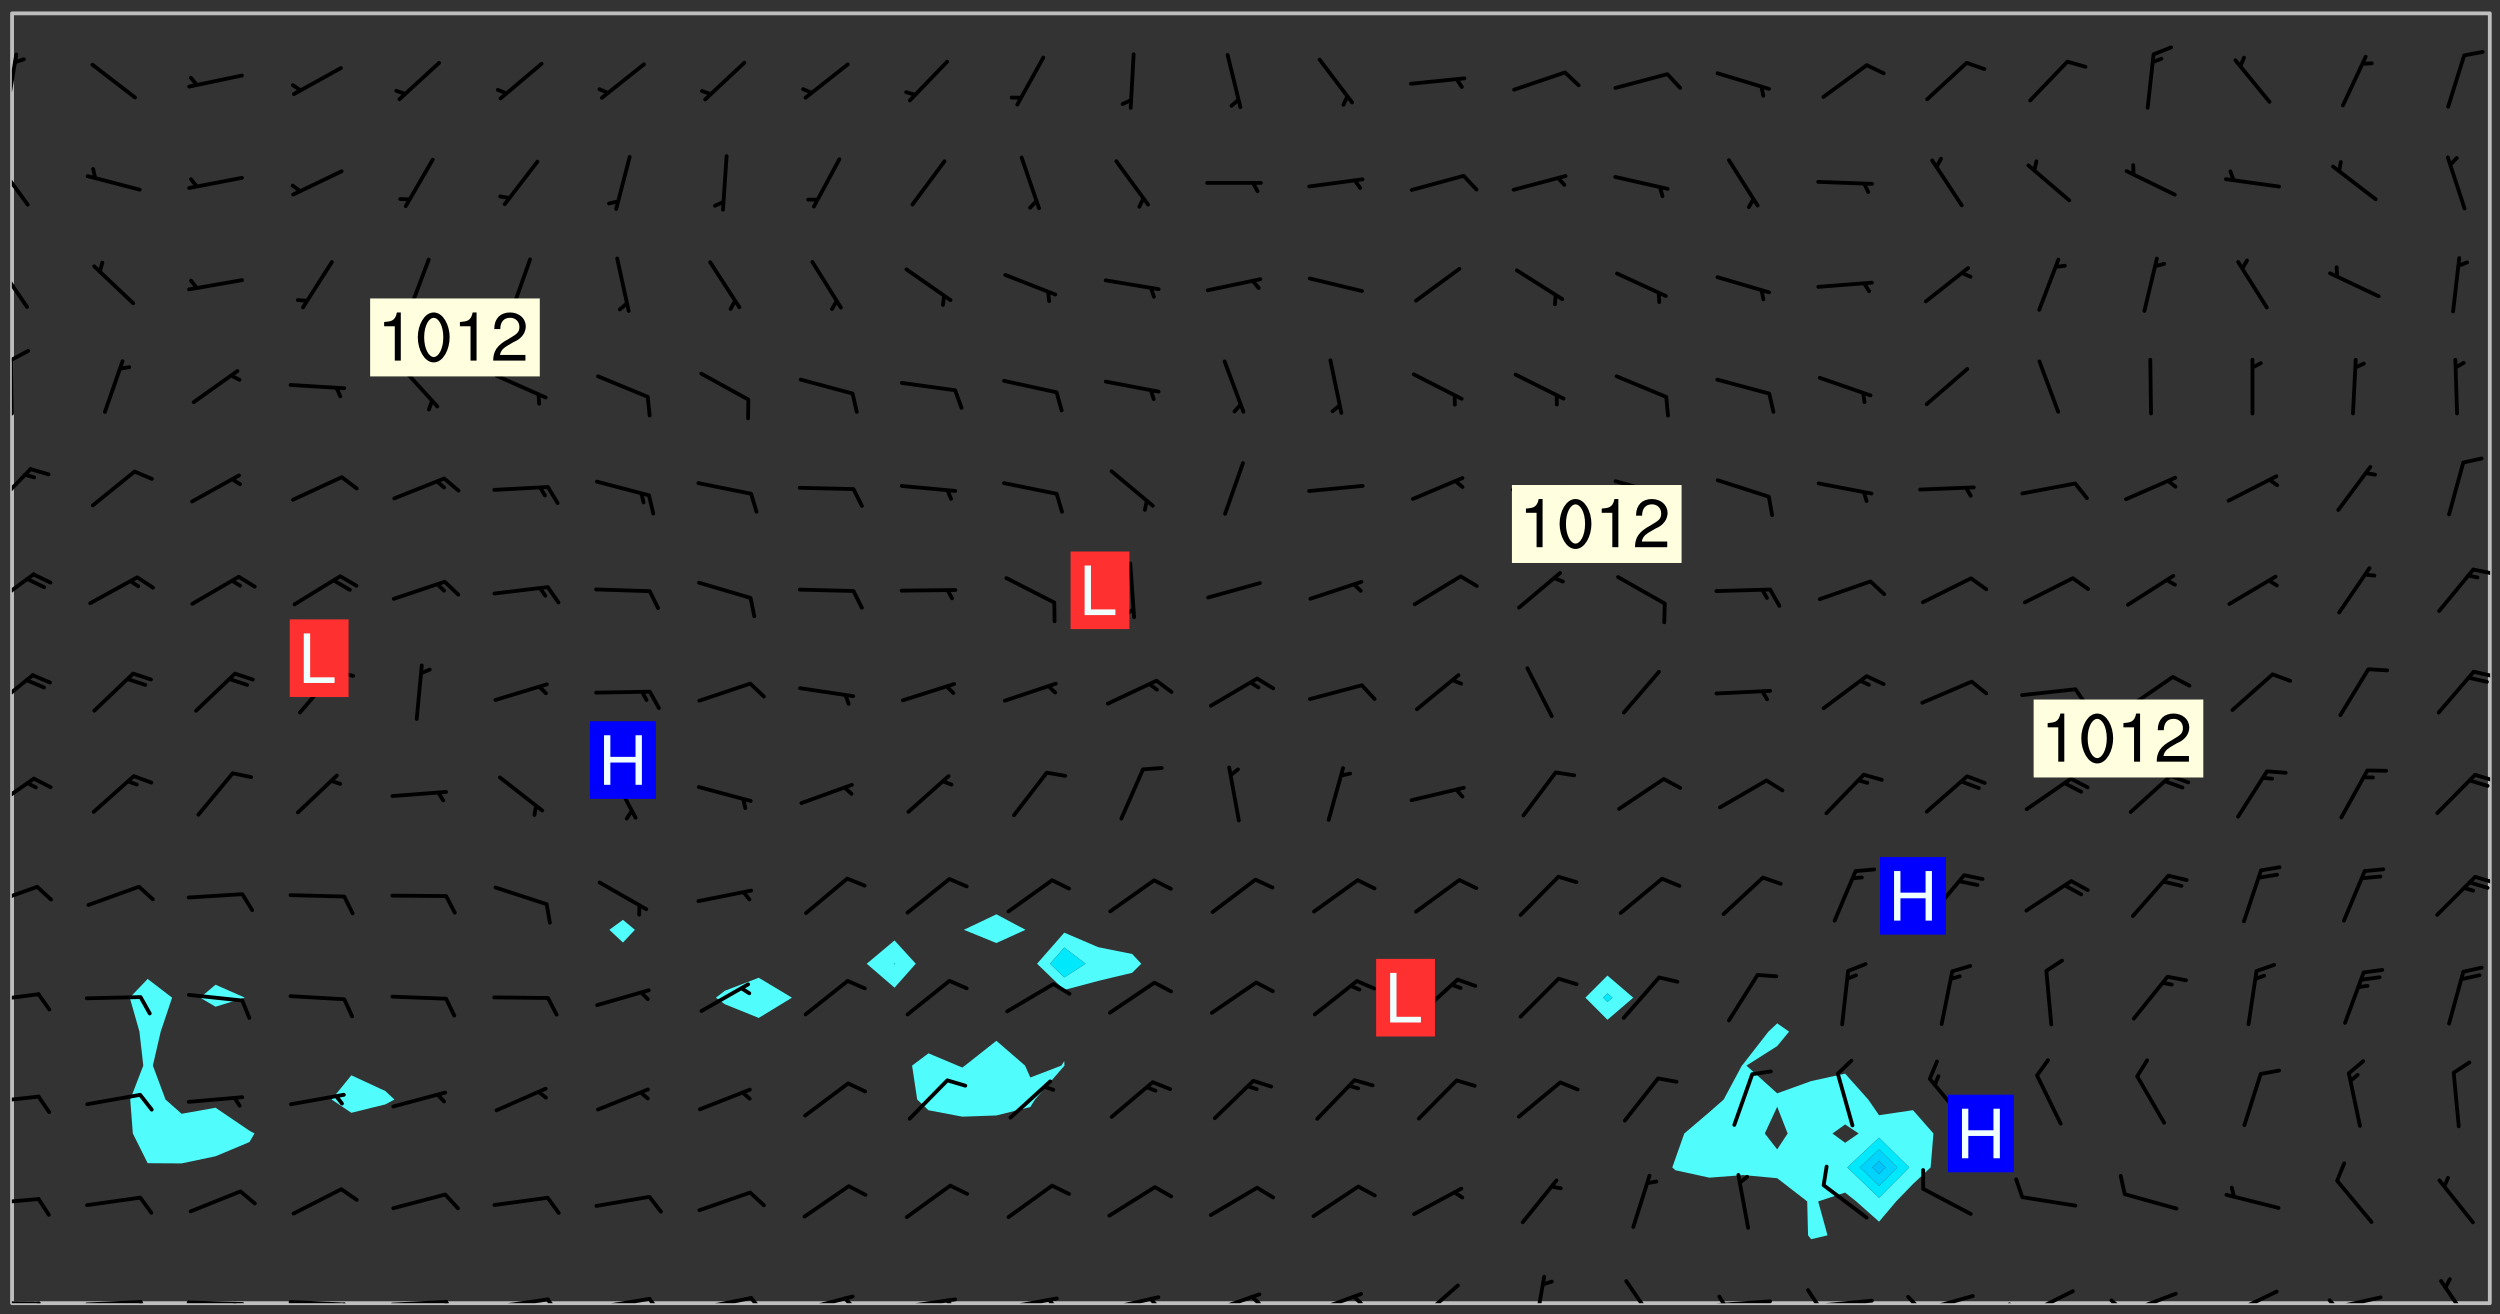 <svg xmlns="http://www.w3.org/2000/svg" role="img" xmlns:xlink="http://www.w3.org/1999/xlink" viewBox="142.45 309.95 326.84 171.84"><rect x="142.45" y="309.95" width="326.84" height="171.84" fill="#333333" stroke="none"/><defs><clipPath id="a"><path d="M144 311.672h1v168.656h-1zm0 0"/></clipPath><clipPath id="b"><path d="M144 311.672h324v168.656H144zm0 0"/></clipPath><clipPath id="c"><path d="M467 311.672h1v168.656h-1zm0 0"/></clipPath><clipPath id="d"><path d="M144 480h4v.328h-4zm0 0"/></clipPath><clipPath id="e"><path d="M147 480h2v.328h-2zm0 0"/></clipPath><clipPath id="f"><path d="M153 479h9v1.328h-9zm0 0"/></clipPath><clipPath id="g"><path d="M160 479h3v1.328h-3zm0 0"/></clipPath><clipPath id="h"><path d="M166 479h9v1.328h-9zm0 0"/></clipPath><clipPath id="i"><path d="M172 480h2v.328h-2zm0 0"/></clipPath><clipPath id="j"><path d="M180 479h8v1.328h-8zm0 0"/></clipPath><clipPath id="k"><path d="M187 480h2v.328h-2zm0 0"/></clipPath><clipPath id="l"><path d="M193 479h9v1.328h-9zm0 0"/></clipPath><clipPath id="m"><path d="M200 479h3v1.328h-3zm0 0"/></clipPath><clipPath id="n"><path d="M206 479h9v1.328h-9zm0 0"/></clipPath><clipPath id="o"><path d="M213 479h3v1.328h-3zm0 0"/></clipPath><clipPath id="p"><path d="M220 479h8v1.328h-8zm0 0"/></clipPath><clipPath id="q"><path d="M227 479h3v1.328h-3zm0 0"/></clipPath><clipPath id="r"><path d="M233 479h8v1.328h-8zm0 0"/></clipPath><clipPath id="s"><path d="M240 479h3v1.328h-3zm0 0"/></clipPath><clipPath id="t"><path d="M246 479h9v1.328h-9zm0 0"/></clipPath><clipPath id="u"><path d="M252 479h3v1.328h-3zm0 0"/></clipPath><clipPath id="v"><path d="M260 479h8v1.328h-8zm0 0"/></clipPath><clipPath id="w"><path d="M266 479h2v1.328h-2zm0 0"/></clipPath><clipPath id="x"><path d="M273 479h8v1.328h-8zm0 0"/></clipPath><clipPath id="y"><path d="M279 479h2v1.328h-2zm0 0"/></clipPath><clipPath id="z"><path d="M286 479h9v1.328h-9zm0 0"/></clipPath><clipPath id="A"><path d="M292 479h2v1.328h-2zm0 0"/></clipPath><clipPath id="B"><path d="M300 478h8v2.328h-8zm0 0"/></clipPath><clipPath id="C"><path d="M305 479h3v1.328h-3zm0 0"/></clipPath><clipPath id="D"><path d="M313 478h8v2.328h-8zm0 0"/></clipPath><clipPath id="E"><path d="M319 479h2v1.328h-2zm0 0"/></clipPath><clipPath id="F"><path d="M327 477h7v3.328h-7zm0 0"/></clipPath><clipPath id="G"><path d="M342 476h3v4.328h-3zm0 0"/></clipPath><clipPath id="H"><path d="M354 477h6v3.328h-6zm0 0"/></clipPath><clipPath id="I"><path d="M366 479h9v1.328h-9zm0 0"/></clipPath><clipPath id="J"><path d="M366 479h3v1.328h-3zm0 0"/></clipPath><clipPath id="K"><path d="M379 479h9v1.328h-9zm0 0"/></clipPath><clipPath id="L"><path d="M378 478h3v2.328h-3zm0 0"/></clipPath><clipPath id="M"><path d="M393 479h8v1.328h-8zm0 0"/></clipPath><clipPath id="N"><path d="M391 479h3v1.328h-3zm0 0"/></clipPath><clipPath id="O"><path d="M406 478h8v2.328h-8zm0 0"/></clipPath><clipPath id="P"><path d="M404 480h4v.328h-4zm0 0"/></clipPath><clipPath id="Q"><path d="M420 478h8v2.328h-8zm0 0"/></clipPath><clipPath id="R"><path d="M418 479h3v1.328h-3zm0 0"/></clipPath><clipPath id="S"><path d="M433 478h8v2.328h-8zm0 0"/></clipPath><clipPath id="T"><path d="M433 480h2v.328h-2zm0 0"/></clipPath><clipPath id="U"><path d="M446 479h8v1.328h-8zm0 0"/></clipPath><clipPath id="V"><path d="M446 479h3v1.328h-3zm0 0"/></clipPath><clipPath id="W"><path d="M461 477h5v3.328h-5zm0 0"/></clipPath><clipPath id="X"><path d="M144 466h4v2h-4zm0 0"/></clipPath><clipPath id="Y"><path d="M144 453h4v2h-4zm0 0"/></clipPath><clipPath id="Z"><path d="M144 439h4v3h-4zm0 0"/></clipPath><clipPath id="aa"><path d="M144 425h4v4h-4zm0 0"/></clipPath><clipPath id="ab"><path d="M465 424h3v2h-3zm0 0"/></clipPath><clipPath id="ac"><path d="M144 411h4v6h-4zm0 0"/></clipPath><clipPath id="ad"><path d="M465 411h3v2h-3zm0 0"/></clipPath><clipPath id="ae"><path d="M144 397h3v6h-3zm0 0"/></clipPath><clipPath id="af"><path d="M465 397h3v2h-3zm0 0"/></clipPath><clipPath id="ag"><path d="M144 384h4v6h-4zm0 0"/></clipPath><clipPath id="ah"><path d="M465 384h3v2h-3zm0 0"/></clipPath><clipPath id="ai"><path d="M144 371h3v6h-3zm0 0"/></clipPath><clipPath id="aj"><path d="M144 356h1v9h-1zm0 0"/></clipPath><clipPath id="ak"><path d="M144 355h3v3h-3zm0 0"/></clipPath><clipPath id="al"><path d="M144 344h3v7h-3zm0 0"/></clipPath><clipPath id="am"><path d="M144 330h3v7h-3zm0 0"/></clipPath><clipPath id="an"><path d="M144 316h1v9h-1zm0 0"/></clipPath><g id="ao" clip-path="url(#clip1)"><path fill="#fff" fill-opacity="0" fill-rule="evenodd" d="M0 0h1000v1000H0zm0 0"/><path fill="#d3d3d3" fill-opacity="0" fill-rule="evenodd" d="M162.152 355.867l-.234.293.059.234.117.172.176.234.293.348.113.059.117-.172.059-.234.176-.176.465-.176h.699l.234.293.289.816.059.176.176.23.352.234.699.699.172.176.234.348.234.41.289.582.41.465.23.234.234.176.117.23.176.293.172 1.164v.234l.059.289.059.117.117.117.348.41.117.172.176.176.176.234.117.172.172.352.059.234.234.406.234-.059-.176.176-.059.93h-.582l-.234-.113-.348.113-.117.117-.059.293-.059.176-.117.172-.465.293-.059.234-.059.113v.645l.059.172v.41l.059.059v.406l.059.406.117.176.059.059.23.641-.059.293v.699l-.059.582v.234l-.059.23-.055.352v1.922l.055.117h.426l-.367.117-.023.352.891 1.168 1.742.539 1.34.359v.539l.09.809.535.715 1.52.27.891-.086.09 1.164.535.18 1.16-.18 2.055-.984 1.16-.363 1.879-.176 1.695-.18-.18.719-1.516.086-1.25.09-.805.27-1.074.809.27.719.535.898-.18.625-.266.809.266 1.078.625.898.805.18 1.25-.18-.266.723.098.504.055.293v.172l.059.293v.406l.176.117.352.117h.406l.293-.176.113-.117.059-.117.117-.23.059-.176.352-.465.23-.176.176-.059.176.059.059.176.117.988.055.469.059.172.117.234.176.059.816.059h.289l.117.234.059.406.059.352v1.105l.117.293.117.348.289.699.176.352.582.754.352.176.172.059.469.234.641.465.348.234.293.176.293.055.23.062.816.348.293.176.113.172.352.352.117.176.523.641v.289l.059.352v.348l.059.352.059.289.117.059.172.059h.176l.582.234.176.117.176.289.176.234.113.234.293.23.117.117v.41l.059.055.289.234.234.117.059.117.117.172.059.117.23.234.059.176.234.059.117.059-.117.113-.059.117v.117l-.117.293-.117.289v.582l.176.117.117.059.059.117.117.117.113.059.176.348.059.352.059.406v.176l-.059.176-.117.699v.172l.117.176.293.293h.406l.176.117.117.172.117.293v.234h-.527l-.23-.234h-.234l-.176.059-.059.699.059.348.117.176.176.41.117.23.289.469.176.055h.523l.234.059.758.641.059.293v.234l.059.059.23.348v.352l-.117.172v.293l.293.289.293.176.172.059.293.176.293.117.582.406.289.234.293.176.219.16.016.012.23.176.641.523.176.234.117.176.176.176.113.172v.641l.117.176.469.117.582.117.234.059.23.113.293.117.113.059.586.352.289.172.176.062.176.055.176.059.699.352.289.176.234.055.289.176.234.117.641.406.293.117.172.059.234.059.41.059.23.059.234.117.059.172-.41.176.469.059.059.293.113.234.176.055.234.059.176.059.406.117.641.234.117.172.059.234v.176l-.059.117-.059.406.234.234.117.059.348.117.641.23.176.117.289.117.176.176.234.465.582 1.105.176.176.348.176.176.117.352.117 1.047.523.234.059.465.113.293.059.465.176.758.582.234.234.348.465.176.176.289.234.816.699.293.176.289.289.293.176.293.289.695.641.176.176.293.234.289.234.469.289.641.582.348.234.234.293.348.348.352.465.934.992.348.406.117.176.234.059.113.117.645.176.23.113.234.059.293.176.23.117.934.699.406.406.234.176.406.176.234.117.816.348.348.234.234.117.293.289.23.117.758.352.352.172.23.059.293.117.234.059.871.176h.816l.469.23.172.059.875.699.465.117.293.059.176.059.23.059.469.059.348.059.352.059.406.059h.293l.172.059v.23l.176.176h.293l.348.059.352.059.699.117h.641l.465-.234.293-.176.172-.117.41-.172.289-.176.934-.465.469-.293.523-.293.465-.172.465-.176 1.051-.465.289-.117.41-.117.289-.117.527-.176 1.516-.699.582-.348.289-.059.293-.059.348-.117.875-.23.352-.117h.113l.234-.059.875-.234.234-.059h.812l.352-.059.816-.117.172-.059.352-.055.293-.059.23-.059.816-.176.176-.059h.348l.234-.059.465-.117.758-.172.234-.059h.348l.41-.117.289-.059 1.285-.059h.289l.41-.059.23-.059h.176l.875-.117h.406l.41-.117h.348l.352-.113.871-.059h1.75l1.047.289.41.117.289.117.352.117.289.117 1.051.172.289.059h.293l.293.059.172.059.41.059.172.059.117.059h.117l.117.059.352.059h.113l.41.066 1.922.395 1.926.395 1.52.449 1.695.719 2.145.805 1.605-.719 1.43-.805 1.16-1.078 1.25-.449 3.035-.719 1.875-.359 2.145-1.348 2.234-1.254 2.5-1.258 1.695-.449 1.785-.18 1.16-.27.625.539 1.34-.27.715-.988.984-1.344.445-.18.805-.359 1.875-.539 1.785-.449 1.25-.27 1.16-.09 1.699-.09 1.961-.27 1.25-.09h.539l.625-.09h.891l2.145-.18 2.41-.18 2.59-.09 1.695.18 1.609.09 1.43.359 1.16.719 1.875.988 1.16 1.527.266.715.629.09.355.898.535.539.535 1.527 1.074.359h.535l-.805.535.09 1.707.715 2.695.891.805.895.988.715 1.258 1.785.539 1.52-.18.355 1.344 1.609-.805.98-.539.27.27.316-.215.219-.145.801.449.449-.359h.355l.535-.27.539-.719.535-.27.625-.988 1.16.449.84.371 1.395.617 1.695-.18h1.605l1.785.09.18-1.707.535-1.344.805.27.492.848.402.406-.09.539v.359l.715.449.711-.27h1.43l.359.988.445 1.258.715 1.344 1.25.629 1.695.629.715-.18.18-.539.98-.09.449.359.086 1.258-.266.629-.535.18v.539l.715.984.266.539.984.988.801 1.078-.266.359-.09.898-.625 2.332-.355 2.066-.09 1.793-.18.719-.09.539v1.438l-.98 1.883-.359 1.707-.535.898-.805 1.168-.266.539 2.055 1.254.086.359-.355.539-.09-.18v.809l.09 1.438-.445.715-1.074.094-.266.715.535.898.805.719 1.16.809 1.34.27.445.359-.355.449-1.789-.09-1.25-.449-.715-.719-.625-.09-.176 3.59-.188 1.309h89.359V311.703h-55.27v49.082l.762.125 3.289.543 2.023 2.836v2.754l2.352.332 2.348.332h4.051l-1.379 4.16-2.023.707-2.023.703-.543.344-2.594 1.617-.188.117-2.023-2.078-.73-2.742-2.672-2.078-1.375-3.5-.066-.082-1.957-2.672 2.75-1.418v-49.082H294.422v91.414l.117.031.133.012.074.074.105.047.09.059.086.059.09.059.297.297.059.09.031.117.027.117.016.137-.031.117-.059.09-.059.086-.043.105-.047.102-.027.121v.145l.176.27.148.148.074.086.074.074.043.105.062.09.059.086.043.105.059.09.047.102.043.105.059.086.117.18.074.074.062.086.059.09.043.105.059.09.059.086.062.09.059.09.043.102.117.18.074.074.059.086.074.074.09.059.105.047h.148l.133-.016.133.016.102-.047.074-.074.047-.102-.016-.133v-.148l-.047-.105-.027-.117-.047-.102-.027-.121-.043-.102-.062-.09-.043-.102-.043-.105-.031-.117-.016-.133-.012-.137.086-.059.059-.086.121-.031.043.105.016.133v.117l.059.102.059.09.09.059.148.148.059.09.043.105-.012.102.086.059.105.047.086.059.09.059.074.074-.117.027-.105.047-.086.059-.074.074-.059.09-.062.086-.027.121-.047.102-.043.105-.031.117-.012.133-.016.133v.148l.027.117.047.105.043.102.059.09.074.074.09.059.074.074.09.059.059.09.043.105.047.102.117.031.133.016h.148l.117-.031.105.043.043.105.047.102.027.121L299.5 410l.027.117.031.121.027.117.105.043.102.047.133-.016.148.148.062.086.074.074.07.074.09.062.105.043.102.043.117.031.137.016.117-.031.074-.074.027-.117-.012-.133-.031-.121-.027-.117.043-.105h.117l.09.062.117.027h.148l.133.016h.148l.133.016.133-.016h.148l.133-.016.133-.012.137.012.117-.027.133-.016.191-.059-.059.176-.016.133-.027.121-.016.133-.059.086-.133.016-.105.047-.105.043-.117.031-.117.027-.266.031h-.148l-.133.016-.074.074.059.086.148.148.117.18.074.07.09.062.09.059.086.059.09.059.102.043.105.062.105.043.086.059.105.047.102.043.18.117.059.09-.043.102-.047.105.016.133.223.223.059.09.043.102.031.121.043.102.016.133.031.117.012.137.031.117.148.148.102.043.105.043.117.031.133.016.137.016h.117l.117-.031.09-.059.043-.105.047-.102.043-.105.031-.117.012-.133v-.148l-.012-.133-.016-.133-.031-.117-.043-.105-.047-.105-.043-.102-.043-.105-.016-.133.016-.133.027-.117.031-.117.027-.121.047-.102.09-.059.086-.062.074-.074.09-.059.223-.223.059-.086.074-.074.117-.18.059-.086v-.148l-.074-.074-.102-.047-.105-.043-.102-.043-.059-.09-.047-.105-.027-.117.09-.059.117-.031.102-.043.18-.117.148-.148.012-.133-.012-.105-.09-.059-.133.016h-.148l-.133.016-.133-.016-.121-.031-.086-.059-.074-.074-.059-.09-.062-.086-.117-.18-.059-.086.031-.121.086-.059.121-.031.059-.086v-.121l-.031-.117-.059-.09-.059-.086-.047-.105-.027-.117-.016-.133.059-.09.074-.074.09-.059.117-.18.074-.074.059-.086.148-.148.121-.031.133-.016.133.016.074.074.043.105.016.133-.031.117-.117.031-.133.012-.148.148-.043.105-.047.102-.027.121-.031.117v.148l.031.117.043.105.059.09.074.07.074.074.117.031.121.027.117-.027.133-.016h.117l.09.059.074.074.047.105.059.086.102.047.133.016.105.043.086.059-.012.105-.074.074-.18.117-.059.09-.09.059-.07.074-.074.074-.062.09-.027.117-.016.133.016.133-.016.133v.148l.016.133.027.117.031.121.074.074.09.059.086.059.09.059.117.031v.086l-.102.047-.09.059-.266.031-.117.027h-.148l-.105.043-.102.047-.059.09-.062.234-.012.133-.031.121-.016.133v.293l-.012.133.012.137.016.133.133.016.133.012.121.031.086.059.074.074.047.105.043.102.016.133v.445l-.016.133v.445l.031.266.027.117.016.133.031.117.086.211.031.266v.148l-.031.117-.027.117-.031.121-.027.117-.031.117-.031.121-.012.133-.016.133.09.059.117-.031.102.016.047.105-.031.266v.441l-.043.105-.047.105-.043.102-.043.105-.059.086-.031.121-.043.117-.031.117-.016.133.016.133.059.09.105.047.086.059.059.086-.012.137-.031.117-.043.102v.445l-.016.133v.148l-.031.117-.043.105-.027.117-.047.105-.043.102-.031.121-.027.117-.031.133-.031.117-.027.117-.043.105-.031.117-.031.121-.012.133-.016.133v.297l.027.117v.148l.047.398.027.117.059.09.121.031h.148l.133-.016.059.09v.117l-.059.09-.09.059-.102.043-.105.047-.09.059-.086.059-.137.016-.117-.031-.133-.016-.102.047-.062.086-.012.137-.016.133-.031.117-.027.117-.016.133-.031.121v.297l.016.133.031.117v.148l.012.133v.148l-.027.117-.047.102-.027.121-.031.117-.059.09-.074.074-.102.043-.105.047-.117.027-.121.031-.102-.047.059-.086.105-.047.027-.117.031-.117.027-.121.031-.117v-.148l.016-.133-.031-.117-.043-.105-.105.016-.074.074-.102.043-.09.062-.074.074-.043.102-.016.133-.031.117L304.25 426l-.031.117-.027.117-.031.121-.027.117-.031.117-.043.105-.09.059h-.09l-.117-.031-.031-.086.016-.137-.031-.117v-.148l-.012-.133v-.148l-.062-.234-.027-.121-.043-.102-.047-.105-.059-.086-.059-.09-.043-.105-.062-.086-.148-.148-.07-.074-.105-.047-.105-.043-.102-.043-.297-.297-.09-.074-.086-.059-.105-.043-.09-.062-.086-.059-.105-.043-.09-.059-.086-.062-.074-.07-.105-.047-.086-.059-.105-.043-.09-.062-.102-.043-.105-.043-.086-.059-.105-.047-.105-.043-.102-.047-.09-.059-.102-.043-.105-.043-.09-.062-.117-.027-.133-.016-.133.016H299.75l-.133.016-.117-.031-.09-.059-.074-.074-.09-.059-.102-.047h-.148l-.121-.027-.102-.043-.074-.074-.117-.18-.09-.059-.102-.043-.09-.062-.105-.043-.09-.059-.086-.059-.105-.047-.059-.086-.059-.09-.043-.105-.047-.102-.074-.074-.086-.059-.074-.074-.09-.059-.223-.223-.043-.105-.031-.266.105-.043h.145l.105.043.074.074.09.059.086.059.105.047.09.059.148.148.07.074.148.148.062.086.074.074.086.059.074.074.09.062.09.059.086.059.27.176.102.047.105.043.102.043.047-.074.059-.086.074-.074.07-.074.105.043.074.074.059.09.043.102.047.105.043.105.121.027.117-.027.074-.09.043-.105.059-.09.074-.074.105-.043.117-.027.133.012.09.059.148.148.059.09.043.105.047.102.043.105.043.102.105.047.105.043.133.016.086-.059.059-.09.074-.074.105-.043.117.027.105.047.102.043.105.043.102.047.18.117v.117l-.016.133.016.133.016.137.059.086.102.047.121.027.117.031h.148l.117-.031.059-.09.18-.117.059-.09.074-.074.059-.086.117-.18.18-.117.117.031.09.059.043.074-.016.133v.117l.09.059h.148l.133-.016.133-.012.266-.031.105-.043.117-.031.121-.027.074-.074.07-.074.062-.09-.016-.105-.047-.102-.102-.043-.105-.016-.117.027-.266.031h-.148l-.074-.074-.09-.059-.117-.031-.117-.027-.133-.016h-.148l-.133.016h-.297l-.105-.047-.148-.148-.043-.102-.059-.09.223-.223.086-.059.105-.043.117-.031.133-.016.133.016.137.016.102.043.133-.012.09-.062.102-.043.062-.09-.047-.102-.09-.059-.117-.031-.102-.043-.059-.09-.062-.09v-.117l.016-.133.105-.047.074-.07v-.121l-.09-.059-.031-.117.09-.059.074-.074.043-.105.059-.09.047-.102.016-.133v-.148l-.047-.105-.043-.102-.09-.059-.133-.016-.102-.043-.137-.016-.117-.031h-.445l-.133-.016-.133-.012-.133-.016-.117-.031h-.148l-.133-.016-.133-.012-.266-.031-.121-.043-.086-.059-.074-.074v-.148l.012-.133.105-.047.102-.043.133-.016h.152l.133-.016h.293l.121.031.102.043.09.059.234.062.121-.047.09-.059.102-.043.133-.016.105.043.102.047.133.012.121-.027h.145l.121-.031.117-.027.105-.047.074-.074.086-.059.148-.148.059-.086.047-.105.027-.117.016-.105-.102-.043-.09-.059-.117-.031-.105-.043-.09-.062-.074-.086-.074-.074-.102-.043-.105-.047-.102-.043-.059-.09-.047-.102-.086-.211-.062-.086-.059-.09-.074-.074-.086-.059h-.27l-.117.031-.09.059-.102.043-.133.016-.105-.016-.027-.117-.062-.09-.117-.031-.102-.043-.148-.148-.031-.117-.016-.105.074-.074.18-.117.117-.027.117-.031.137.016.102.043.105.043.102.047.105.043.117.031.133.016.117.027.133.016.105-.016.09-.059-.074-.074-.105-.043-.074-.074-.074-.09-.148-.148-.086-.059-.09-.059-.074-.074-.09-.059-.102-.047-.121-.027-.102-.047-.105-.043-.117-.031-.102-.043-.121-.031h-.148l-.117.031-.105.043-.086.062-.18.117-.086.059-.09.059-.105.047-.086.059-.105.043-.102.043-.105.047-.074.074-.059.09-.059.086-.047.105-.059.086-.074.074-.133-.012-.117-.031h-.117l-.074.074-.09.059-.074.074-.09.059-.086.059-.105.047-.102.043-.137.016-.102-.043-.148-.148-.105-.047h-.086l-.105.047-.102.043-.121.031-.117-.031-.074-.074v-.117l.031-.121.074-.07.059-.09.074-.074.117-.031.105-.043h.293l.133-.016.137-.016.102-.043.09-.059.102-.047.09-.059.133-.012.09.059.133.012.09-.059.086-.059.105-.043.09-.059.086-.062.09-.059.148-.148.059-.086.059-.09.105-.043.133-.016.117.027.121.031.059-.059.059-.09.031-.266.027-.117.105.012.133.016.102-.043.09-.059.059-.09.074-.074.059-.09.047-.102.012-.133-.012-.133-.047-.105-.148-.148-.059-.09-.059-.086-.043-.105v-.445l.016-.133v-.148l.012-.133-.059-.059-.09.059-.102-.043-.18-.117-.086-.059-.062-.09-.059-.09-.074-.074-.086-.059-.121.031-.102.012-.105.047-.086.059-.105.043-.148.148-.09.059-.086.059-.09.062-.105.043-.133.016v-.121l.105-.043.117-.031.074-.07.043-.105v-.148l-.027-.117-.148-.148-.133-.016h-.148l-.117.031-.105.043-.102.043-.09.062-.117.027-.074-.074.012-.133-.043-.102-.043-.105-.09-.059-.117.027-.121.031-.117.031-.102.043-.121.031-.102.043-.105.043-.09.059-.102.016v-.117l.016-.133-.059-.09-.074.043-.148.148-.059.09-.074.074-.047.105-.043.102-.074.074-.059.09-.074.074-.059.086-.074.074-.09.062-.074.07-.074.074-.102.016-.133.016-.105-.043v-.121l.148-.148.043-.102.059-.09.047-.102.043-.105.059-.09.031-.117.043-.102.031-.121.027-.117.047-.105.043-.102.043-.105.074-.07.09-.062.09-.059.102-.043h.297l.266-.031.105-.043-.074-.074-.117-.031-.105-.043-.09-.059-.102-.047-.09-.059-.102-.043-.105-.043-.09-.062-.086-.059-.105-.043-.102-.043-.121-.031-.117-.031-.102-.043L297.5 410.25l-.102-.043-.09-.059-.043-.105-.016-.133.102-.043.133-.016.137.016.133-.016.102-.043.059-.09.016-.105-.09-.059-.074-.074-.102-.043-.09-.059-.148-.148-.043-.105-.016-.133v-.293l-.059-.09-.09-.059-.074-.074-.043-.105-.031-.117-.059-.09-.074-.074-.117-.027-.074-.074-.09-.059-.09-.062-.086-.059-.074-.074-.059-.086-.047-.105-.086-.059-.148-.148-.195-.059-.133.016-.102.043-.074.074-.047.102-.043.105-.059.09-.059.086-.297.297-.09.059h-.086l-.062-.086-.043-.105.031-.117.059-.09.027-.117-.012-.133-.09-.062-.105.047-.117.027-.117.031-.27.176-.102.047-.117.027-.105.047-.09.059-.102.043-.059-.086-.047-.105.016-.133.047-.105.07-.074.074-.07.059-.09v-.148l-.043-.105h-.238l-.102.047-.031.117-.027.117-.031.121-.074.043-.133.016-.074-.047-.043-.102-.043-.105-.047-.102-.043-.105-.121.031-.102.043-.133.016-.117.031-.105.043-.09.059-.102.047-.121.027-.133.016-.102-.043-.059-.09-.047-.105-.043-.102-.043-.105v-.117l.059-.09.086-.059.18-.117.102-.047.105-.043.105-.059.102-.043.09-.062.102-.043.105-.059.102-.047.09-.059.105-.043.102-.043.09-.062.102-.043.137-.016.117.031.102.043.121.031.102.043.105.047.102.043.105.043.102.047.105.043.102.043.105.047.086.059.105.043.117.031.105.043.102.047.09.059.105.043.102.043.105.047.117.027.102.047.121.027h.148l.086-.059.016-.102.059-.09-.027-.117-.074-.074-.117-.18-.074-.074-.09-.074-.18-.117-.086-.059-.105-.043-.102-.047-.27-.176-.059-.09-.074-.074-.059-.09-.043-.102-.031-.117-.016-.137v-.562l-.012-.133-.016-.133-.031-.117-.016-.133-.012-.133-.031-.121-.223-.223-.059-.086-.016-.105.031-.117.133-.016v-91.414H172.992v1.453l-.059.234-.352 1.051-.172.523-.117.348-.176.41-.117.172-.234.293-.23.059h-.352l-.117.059-.23.406v.293l.117.176.23.23.117.234.641.758.293.465.176.234.23.352.234.348.641.816.176.465.172.41.117.695.176.469.117 1.398.059.465v.875l.117 1.047v4.781l-.059.465-.352 1.281-.176.523-.113.41-.352.93L172.934 336l-.234.582-.117.176-.172.348-.176.406-.352.816-.059.293-.113.293-.117.289-.059.176-.117.875-.059.406-.059.117-.059.176-.059.172-.23.527-.117.172v.234l-.117.234-.059.172-.176.586v.289l-.059.176v.293l-.059.113-.059.527v.172l-.055.234v2.621l-.176.816-.117.176-.176.234-.117.172-.113.234-.586.934-.23.289-.293.465-.176.234-.289.352-.352.699-.113.23-.176.41-.176.23-.406.527-.816.699-.293.172-.289.234-.176.117-.176.176-.523.406-.527.176-.172.176-.234.055-.641.176h-.758m12.211 31.023l-1.074.449.359.895 1.25-.715.445-.539-.98-.09"/><path fill="#d3d3d3" fill-opacity="0" fill-rule="evenodd" d="M201.508 416.598h-.895l.449.629.98.359.805-.09.445-.988-.176.09-.715-.355-.895.355m154.621 59.07l-.059-.523v-.293l.113-.293.059-.23.469-.469h.113l.117-.113.117-.059h.176l.234-.059h.348l.234.059.117.059.23.172.059.176.117.582v.293l-.117.176-.172.289-.176.176-.527.523-.23.234-.117.059h-.176l-.117-.059-.406-.293-.176-.117-.117-.059-.059-.113-.055-.117m6.641-10.957l-.059-.172v-1.109l.059-.172.176-.059.172-.059h.176l.234-.059.117.059.059.699-.059.172-.117.176-.117.059-.234.523-.113.059h-.234l-.059-.117m9.613-14.391l-.117-.176v-.699l.293-.875.117-.172.176-.352.113-.23.117-.293.352-.758.117-.23.172-.234h.176l.117-.059h.641l.117.059.234.234.172.113.352.293.117.117.113.176v.113l.117.059.117.117v.699l-.059.176v.23l-.059.176-.348 1.051-.117.23-.117.234-.117.059-.23.234-.641.289h-.875l-.41-.117-.641-.465"/><path fill="none" stroke="#bebebe" stroke-linecap="round" stroke-linejoin="round" stroke-miterlimit="10" stroke-width=".5" d="M467.957 311.695H144.027v168.625h323.93v-168.625"/><g clip-path="url(#a)"><path fill="#fff" fill-opacity="0" fill-rule="evenodd" d="M144 475.891v4.438h.004H144V311.672h.004H144v164.219"/></g><g clip-path="url(#b)"><path fill="#fff" fill-opacity="0" fill-rule="evenodd" d="M144.004 480.328V311.672h17.75v126.258l-2.336 2.453 1.262 4.438.504 4.441-1.707 4.438.34 4.438 1.938 3.887 4.438.027 4.438-.934 4.438-1.859.652-1.121-.652-.359-4.438-3.008-4.438.793-2.102-1.863-1.656-4.438 1.027-4.441 1.488-4.438-3.195-2.453V311.672h8.875V438.688l-2.012 1.695 2.012 1.184 3.836-1.184-3.836-1.695V311.672h17.754v138.859l-2.578 3.168 2.578 1.734 4.438-1.094 1.199-.641-1.199-1.117-4.438-2.051V311.672h35.508v118.535l-1.773 1.301 1.773 1.668 1.562-1.668-1.562-1.301V311.672h17.754v126.105l-4.438 1.703-1.16.902 1.16.855 4.438 1.793 4.344-2.648-4.344-2.605V311.672h17.754v121.227l-3.637 3.047 3.637 3.129 2.777-3.129-2.777-3.047V311.672h13.312v117.812l-4.25 2.023 4.25 1.734v12.777l-4.105 3.242-.332.25-.633-.25-3.805-1.605-2.145 1.605.668 4.438 1.477 1.402 4.438.84 4.438-.16 4.441-1.105.609-.977 3.828-4.402.023-.035-.023-.598-.375.598-4.062 1.555-.691-1.555-3.75-3.242V433.242l3.812-1.734-3.812-2.023v-117.812h8.879v120.211l-3.559 4.062 3.559 3.43 4.438-1.184 4.438-1.062 1.191-1.184-1.191-1.273-4.438-.891-4.438-1.898V311.672h71.012V437.492l-2.887 2.891 2.887 2.891 3.375-2.891-3.375-2.891V311.672h22.191v132.066l-1.145 1.082-3.293 4.234-.18.207-2.379 4.438-1.879 1.652-3.27 2.785-1.168 3.293-.402 1.145.402.367 4.438.973 4.438-.34 4.438.41 3.922 3.031.113 4.438.406.504 2.137-.504-1.219-4.438 3.52-1.152 1.449 1.152 2.988 2.652 2.238-2.652 2.199-2.273 2.309-2.168.363-4.438-2.672-3.047-4.438.656-1.414-2.047-3.023-3.387-4.438.973-4.441 1.602-4.02-3.625 4.02-2.551 1.555-1.891-1.555-1.082v-132.066h93.203v168.656H144.004"/></g><path fill="#50fcfc" fill-rule="evenodd" d="M160.68 444.82l-1.262-4.438 2.336-2.453 3.195 2.453-1.488 4.438-1.027 4.441 1.656 4.438 2.102 1.863 4.438-.793 4.438 3.008.652.359-.652 1.121-4.438 1.859-4.438.934-4.438-.027-1.938-3.887-.34-4.438 1.707-4.438-.504-4.441m9.949-3.254l-2.012-1.184 2.012-1.695 3.836 1.695-3.836 1.184m17.754 13.867l-2.578-1.734 2.578-3.168 4.438 2.051 1.199 1.117-1.199.641-4.438 1.094m35.508-22.258l-1.773-1.668 1.773-1.301 1.562 1.301-1.562 1.668m13.316 8.062l-1.16-.855 1.16-.902 4.438-1.703 4.344 2.605-4.344 2.648-4.438-1.793m22.191-2.164l-3.637-3.129 3.637-3.047v2.961l-.102.086.102.086.078-.086-.078-.086v-2.961l2.777 3.047-2.777 3.129"/><path fill="#00e8fc" fill-rule="evenodd" d="M259.398 436.031l-.102-.086.102-.086.078.086-.078.086"/><path fill="#50fcfc" fill-rule="evenodd" d="M262.359 453.699l-.668-4.438 2.145-1.605 3.805 1.605.633.25.332-.25 4.105-3.242 3.75 3.242.691 1.555 4.062-1.555.375-.598.023.598-.023.035-3.828 4.402-.609.977-4.441 1.105-4.438.16-4.438-.84-1.477-1.402m10.352-20.457l-4.25-1.734 4.25-2.023 3.812 2.023-3.812 1.734m8.879 6.133l-3.559-3.43 3.559-4.062v1.945l-1.855 2.117 1.855 1.789 2.781-1.789-2.781-2.117v-1.945l4.438 1.898 4.438.891 1.191 1.273-1.191 1.184-4.438 1.062-4.438 1.184"/><path fill="#00e8fc" fill-rule="evenodd" d="M281.59 437.734l-1.855-1.789 1.855-2.117 2.781 2.117-2.781 1.789"/><path fill="#50fcfc" fill-rule="evenodd" d="M352.602 443.273l-2.887-2.891 2.887-2.891v2.336l-.555.555.555.559.652-.559-.652-.555v-2.336l3.375 2.891-3.375 2.891"/><path fill="#00e8fc" fill-rule="evenodd" d="M352.602 440.941l-.555-.559.555-.555.652.555-.652.559"/><path fill="#50fcfc" fill-rule="evenodd" d="M361.48 462.941l-.402-.367.402-1.145 1.168-3.293 3.27-2.785 1.879-1.652 2.379-4.438.18-.207 3.293-4.234 1.145-1.082 1.555 1.082-1.555 1.891-4.02 2.551 4.02 3.625v1.754l-1.621 3.496 1.621 2.078 1.367-2.078-1.367-3.496v-1.754l4.441-1.602 4.438-.973v6.645l-1.652 1.18 1.652 1.219 1.773-1.219-1.773-1.18v-6.645l3.023 3.387 1.414 2.047v2.945l-4.141 3.883 4.141 3.973 3.945-3.973-3.945-3.883v-2.945l4.438-.656 2.672 3.047-.363 4.438-2.309 2.168-2.199 2.273-2.238 2.652-2.988-2.652-1.449-1.152-3.52 1.152 1.219 4.438-2.137.504-.406-.504-.113-4.438-3.922-3.031-4.438-.41-4.438.34-4.438-.973"/><path fill="#fff" fill-opacity="0" fill-rule="evenodd" d="M374.793 454.641l-1.621 3.496 1.621 2.078 1.367-2.078-1.367-3.496m8.879 2.316l-1.652 1.18 1.652 1.219 1.773-1.219-1.773-1.18"/><path fill="#00e8fc" fill-rule="evenodd" d="M388.109 466.547l-4.141-3.973 4.141-3.883v1.523l-2.516 2.359 2.516 2.414 2.398-2.414-2.398-2.359v-1.523l3.945 3.883-3.945 3.973"/><path fill="#00d4fc" fill-rule="evenodd" d="M388.109 464.988l-2.516-2.414 2.516-2.359v1.523l-.895.836.895.859.852-.859-.852-.836v-1.523l2.398 2.359-2.398 2.414"/><path fill="#00c4fc" fill-rule="evenodd" d="M388.109 463.434l-.895-.859.895-.836.852.836-.852.859"/><g clip-path="url(#c)"><path fill="#fff" fill-opacity="0" fill-rule="evenodd" d="M467.996 480.328H468V311.672h-.004H468v168.656h-.004"/></g><g clip-path="url(#d)"><path fill="none" stroke="#000" stroke-linecap="round" stroke-linejoin="round" stroke-miterlimit="10" stroke-width=".5" d="M147.512 480.359l-7.023-.062"/></g><g clip-path="url(#e)"><path fill="none" stroke="#000" stroke-linecap="round" stroke-linejoin="round" stroke-miterlimit="10" stroke-width=".5" d="M147.512 480.359l1.133 2.18"/></g><g clip-path="url(#f)"><path fill="none" stroke="#000" stroke-linecap="round" stroke-linejoin="round" stroke-miterlimit="10" stroke-width=".5" d="M160.824 480.172l-7.02.312"/></g><g clip-path="url(#g)"><path fill="none" stroke="#000" stroke-linecap="round" stroke-linejoin="round" stroke-miterlimit="10" stroke-width=".5" d="M160.824 480.172l1.246 2.117"/></g><g clip-path="url(#h)"><path fill="none" stroke="#000" stroke-linecap="round" stroke-linejoin="round" stroke-miterlimit="10" stroke-width=".5" d="M174.141 480.426l-7.023-.195"/></g><g clip-path="url(#i)"><path fill="none" stroke="#000" stroke-linecap="round" stroke-linejoin="round" stroke-miterlimit="10" stroke-width=".5" d="M173.121 480.398l.543 1.098"/></g><g clip-path="url(#j)"><path fill="none" stroke="#000" stroke-linecap="round" stroke-linejoin="round" stroke-miterlimit="10" stroke-width=".5" d="M187.453 480.492l-7.016-.328"/></g><g clip-path="url(#k)"><path fill="none" stroke="#000" stroke-linecap="round" stroke-linejoin="round" stroke-miterlimit="10" stroke-width=".5" d="M187.453 480.492l1.051 2.219"/></g><g clip-path="url(#l)"><path fill="none" stroke="#000" stroke-linecap="round" stroke-linejoin="round" stroke-miterlimit="10" stroke-width=".5" d="M200.77 480.156l-7.02.348"/></g><g clip-path="url(#m)"><path fill="none" stroke="#000" stroke-linecap="round" stroke-linejoin="round" stroke-miterlimit="10" stroke-width=".5" d="M200.77 480.156l1.258 2.105"/></g><g clip-path="url(#n)"><path fill="none" stroke="#000" stroke-linecap="round" stroke-linejoin="round" stroke-miterlimit="10" stroke-width=".5" d="M214.055 479.836l-6.957.984"/></g><g clip-path="url(#o)"><path fill="none" stroke="#000" stroke-linecap="round" stroke-linejoin="round" stroke-miterlimit="10" stroke-width=".5" d="M214.055 479.836L215.5 481.82"/></g><g clip-path="url(#p)"><path fill="none" stroke="#000" stroke-linecap="round" stroke-linejoin="round" stroke-miterlimit="10" stroke-width=".5" d="M227.359 479.762l-6.938 1.133"/></g><g clip-path="url(#q)"><path fill="none" stroke="#000" stroke-linecap="round" stroke-linejoin="round" stroke-miterlimit="10" stroke-width=".5" d="M227.359 479.762l1.484 1.953"/></g><g clip-path="url(#r)"><path fill="none" stroke="#000" stroke-linecap="round" stroke-linejoin="round" stroke-miterlimit="10" stroke-width=".5" d="M240.652 479.648l-6.895 1.359"/></g><g clip-path="url(#s)"><path fill="none" stroke="#000" stroke-linecap="round" stroke-linejoin="round" stroke-miterlimit="10" stroke-width=".5" d="M240.652 479.648l1.551 1.906"/></g><g clip-path="url(#t)"><path fill="none" stroke="#000" stroke-linecap="round" stroke-linejoin="round" stroke-miterlimit="10" stroke-width=".5" d="M253.922 479.449l-6.805 1.758"/></g><g clip-path="url(#u)"><path fill="none" stroke="#000" stroke-linecap="round" stroke-linejoin="round" stroke-miterlimit="10" stroke-width=".5" d="M252.934 479.707l.828.902"/></g><g clip-path="url(#v)"><path fill="none" stroke="#000" stroke-linecap="round" stroke-linejoin="round" stroke-miterlimit="10" stroke-width=".5" d="M267.312 479.828l-6.953 1.004"/></g><g clip-path="url(#w)"><path fill="none" stroke="#000" stroke-linecap="round" stroke-linejoin="round" stroke-miterlimit="10" stroke-width=".5" d="M266.301 479.973l.727.988"/></g><g clip-path="url(#x)"><path fill="none" stroke="#000" stroke-linecap="round" stroke-linejoin="round" stroke-miterlimit="10" stroke-width=".5" d="M280.609 479.703l-6.914 1.25"/></g><g clip-path="url(#y)"><path fill="none" stroke="#000" stroke-linecap="round" stroke-linejoin="round" stroke-miterlimit="10" stroke-width=".5" d="M279.602 479.883l.762.965"/></g><g clip-path="url(#z)"><path fill="none" stroke="#000" stroke-linecap="round" stroke-linejoin="round" stroke-miterlimit="10" stroke-width=".5" d="M293.891 479.543l-6.852 1.57"/></g><g clip-path="url(#A)"><path fill="none" stroke="#000" stroke-linecap="round" stroke-linejoin="round" stroke-miterlimit="10" stroke-width=".5" d="M292.895 479.773l.805.926"/></g><g clip-path="url(#B)"><path fill="none" stroke="#000" stroke-linecap="round" stroke-linejoin="round" stroke-miterlimit="10" stroke-width=".5" d="M307.098 479.168l-6.633 2.32"/></g><g clip-path="url(#C)"><path fill="none" stroke="#000" stroke-linecap="round" stroke-linejoin="round" stroke-miterlimit="10" stroke-width=".5" d="M306.133 479.504l.902.836"/></g><g clip-path="url(#D)"><path fill="none" stroke="#000" stroke-linecap="round" stroke-linejoin="round" stroke-miterlimit="10" stroke-width=".5" d="M320.395 479.121l-6.598 2.414"/></g><g clip-path="url(#E)"><path fill="none" stroke="#000" stroke-linecap="round" stroke-linejoin="round" stroke-miterlimit="10" stroke-width=".5" d="M319.434 479.473l.914.82"/></g><g clip-path="url(#F)"><path fill="none" stroke="#000" stroke-linecap="round" stroke-linejoin="round" stroke-miterlimit="10" stroke-width=".5" d="M333.047 478.004l-5.27 4.648"/></g><g clip-path="url(#G)"><path fill="none" stroke="#000" stroke-linecap="round" stroke-linejoin="round" stroke-miterlimit="10" stroke-width=".5" d="M344.332 476.867l-1.215 6.922"/></g><path fill="none" stroke="#000" stroke-linecap="round" stroke-linejoin="round" stroke-miterlimit="10" stroke-width=".5" d="M344.156 477.875l1.168-.379"/><g clip-path="url(#H)"><path fill="none" stroke="#000" stroke-linecap="round" stroke-linejoin="round" stroke-miterlimit="10" stroke-width=".5" d="M355.055 477.43l3.973 5.797"/></g><g clip-path="url(#I)"><path fill="none" stroke="#000" stroke-linecap="round" stroke-linejoin="round" stroke-miterlimit="10" stroke-width=".5" d="M366.852 480.574l7.008-.492"/></g><g clip-path="url(#J)"><path fill="none" stroke="#000" stroke-linecap="round" stroke-linejoin="round" stroke-miterlimit="10" stroke-width=".5" d="M367.871 480.504l-.648-1.043"/></g><g clip-path="url(#K)"><path fill="none" stroke="#000" stroke-linecap="round" stroke-linejoin="round" stroke-miterlimit="10" stroke-width=".5" d="M380.172 480.664l6.996-.668"/></g><g clip-path="url(#L)"><path fill="none" stroke="#000" stroke-linecap="round" stroke-linejoin="round" stroke-miterlimit="10" stroke-width=".5" d="M380.172 480.664l-1.352-2.047"/></g><g clip-path="url(#M)"><path fill="none" stroke="#000" stroke-linecap="round" stroke-linejoin="round" stroke-miterlimit="10" stroke-width=".5" d="M393.602 481.273l6.77-1.887"/></g><g clip-path="url(#N)"><path fill="none" stroke="#000" stroke-linecap="round" stroke-linejoin="round" stroke-miterlimit="10" stroke-width=".5" d="M393.602 481.273l-1.691-1.777"/></g><g clip-path="url(#O)"><path fill="none" stroke="#000" stroke-linecap="round" stroke-linejoin="round" stroke-miterlimit="10" stroke-width=".5" d="M407.16 481.898l6.285-3.141"/></g><g clip-path="url(#P)"><path fill="none" stroke="#000" stroke-linecap="round" stroke-linejoin="round" stroke-miterlimit="10" stroke-width=".5" d="M407.16 481.898l-2-1.422"/></g><g clip-path="url(#Q)"><path fill="none" stroke="#000" stroke-linecap="round" stroke-linejoin="round" stroke-miterlimit="10" stroke-width=".5" d="M420.332 481.578l6.57-2.496"/></g><g clip-path="url(#R)"><path fill="none" stroke="#000" stroke-linecap="round" stroke-linejoin="round" stroke-miterlimit="10" stroke-width=".5" d="M420.332 481.578l-1.848-1.617"/></g><g clip-path="url(#S)"><path fill="none" stroke="#000" stroke-linecap="round" stroke-linejoin="round" stroke-miterlimit="10" stroke-width=".5" d="M433.766 481.852l6.332-3.047"/></g><g clip-path="url(#T)"><path fill="none" stroke="#000" stroke-linecap="round" stroke-linejoin="round" stroke-miterlimit="10" stroke-width=".5" d="M434.688 481.41l-.988-.727"/></g><g clip-path="url(#U)"><path fill="none" stroke="#000" stroke-linecap="round" stroke-linejoin="round" stroke-miterlimit="10" stroke-width=".5" d="M446.816 481.09l6.859-1.523"/></g><g clip-path="url(#V)"><path fill="none" stroke="#000" stroke-linecap="round" stroke-linejoin="round" stroke-miterlimit="10" stroke-width=".5" d="M447.816 480.871l-.801-.934"/></g><g clip-path="url(#W)"><path fill="none" stroke="#000" stroke-linecap="round" stroke-linejoin="round" stroke-miterlimit="10" stroke-width=".5" d="M461.582 477.426l3.961 5.805"/></g><path fill="none" stroke="#000" stroke-linecap="round" stroke-linejoin="round" stroke-miterlimit="10" stroke-width=".5" d="M462.156 478.273l.57-1.09"/><g clip-path="url(#X)"><path fill="none" stroke="#000" stroke-linecap="round" stroke-linejoin="round" stroke-miterlimit="10" stroke-width=".5" d="M147.5 466.711l-7 .605"/></g><path fill="none" stroke="#000" stroke-linecap="round" stroke-linejoin="round" stroke-miterlimit="10" stroke-width=".5" d="M147.5 466.711l1.336 2.059m11.957-2.246l-6.957.98m6.957-.98l1.445 1.984m11.652-2.801l-6.52 2.613m6.52-2.613l1.875 1.578m11.309-1.867l-6.258 3.195m6.258-3.195l2.012 1.402m11.57-.703l-6.793 1.793m6.793-1.793l1.668 1.801m11.73-1.379l-6.961.949m6.961-.949l1.438 1.988m11.859-2.109l-6.926 1.191m6.926-1.191l1.504 1.941m11.668-2.5l-6.637 2.309m6.637-2.309l1.801 1.668m11.094-2.504l-5.793 3.98m5.793-3.98l2.176 1.137m11.09-1.207l-5.695 4.121m5.695-4.121l2.203 1.082M280 464.957l-5.699 4.113M280 464.957l2.203 1.082m11.238-.891l-5.953 3.73m5.953-3.73l2.129 1.223m11.238-1.145l-6.055 3.574m6.055-3.574l2.09 1.281m11.129-1.434l-5.859 3.879m5.859-3.879l2.156 1.172m11.32-.898l-6.188 3.332m5.289-2.848l1.02.684m12.309-2.234l-4.414 5.465m3.773-4.672l1.203.234m11.605-1.645l-2.121 6.699m1.812-5.723L359 464.418m10.719-.859l1.273 6.91m-1.086-5.906l.961-.762m10 1.098l5.609 4.23m-5.609-4.23l.387-2.426m12.625 2.898l6.215 3.285m-6.215-3.285l-.004-2.453m12.957 3.543l6.938 1.105m-6.938-1.105l-.797-2.324m14.195 1.934L427 467.957m-6.77-1.887l-.527-2.395m13.82 2.48l6.816 1.715m-5.824-1.465l-.293-1.191m13.773-.898l4.5 5.395m-4.5-5.395l.926-2.273m12.449 2.227l4.383 5.488m-3.746-4.691l.488-1.125"/><g clip-path="url(#Y)"><path fill="none" stroke="#000" stroke-linecap="round" stroke-linejoin="round" stroke-miterlimit="10" stroke-width=".5" d="M147.492 453.316l-6.984.766"/></g><path fill="none" stroke="#000" stroke-linecap="round" stroke-linejoin="round" stroke-miterlimit="10" stroke-width=".5" d="M147.492 453.316l1.383 2.027m11.898-2.258l-6.918 1.227m6.918-1.227l1.512 1.934m11.844-1.625l-7 .609m5.984-.52l.668 1.027m13.621-1.434l-6.914 1.242m5.91-1.062l.758.965m13.496-1.434l-6.785 1.82m5.801-1.555l.836.895m13.285-1.668l-6.43 2.832m5.496-2.418l.965.758m13.332-1.066l-6.523 2.621m5.574-2.238l.938.789m13.336-1.145l-6.543 2.566m5.59-2.191l.934.797m12.879-1.992l-5.629 4.207m5.629-4.207l2.219 1.047m10.742-1.449l-4.922 5.016m4.922-5.016l2.352.695m11.098-.555l-5.191 4.734m4.438-4.047l1.156.41m13-1l-5.363 4.539m5.363-4.539l2.277.91m-3.059-.25l1.141.453m12.797-1.289l-5.047 4.891m5.047-4.891l2.336.754m-3.07-.043l1.168.379m12.797-1.172l-4.879 5.055m4.879-5.055l2.359.676m-3.07.059l1.18.336m12.879-1.039l-4.945 4.992m4.945-4.992l2.352.703m11.199-.449l-5.414 4.484m5.414-4.484l2.27.934m10.512-1.453l-4.348 5.52m4.348-5.52l2.414.438m9.898-.988l-2.344 6.625m2.344-6.625l2.43-.363m8.758.293l1.914 6.762m-1.914-6.762l1.773-1.695m10.258 2.371l4.48 5.41m-4.48-5.41l.93-2.27m-.277 3.059l.465-1.137m12.895-.102l3.09 6.312m-3.09-6.312l1.438-1.988m11.656 2.105l3.527 6.078m-3.527-6.078l1.297-2.086m14.848 1.777l-2.129 6.695m2.129-6.695l2.414-.441m9.113.352l1.449 6.875m-1.449-6.875l1.879-1.574m-1.668 2.574l.941-.789m12.555-.273l.66 6.996m-.66-6.996l2.051-1.348"/><g clip-path="url(#Z)"><path fill="none" stroke="#000" stroke-linecap="round" stroke-linejoin="round" stroke-miterlimit="10" stroke-width=".5" d="M147.484 439.93l-6.969.906"/></g><path fill="none" stroke="#000" stroke-linecap="round" stroke-linejoin="round" stroke-miterlimit="10" stroke-width=".5" d="M147.484 439.93l1.422 2m11.922-1.625l-7.027.16m7.027-.16l1.199 2.141m12.098-1.691l-6.988-.738m6.988.738l.918 2.273m12.41-2.441l-7.016-.402m7.016.402l1.027 2.227m12.289-2.297L193.75 440.25m7.02.266l1.07 2.207m12.25-2.301l-7.027-.074m7.027.074l1.129 2.176m12.047-3.184l-6.754 1.941m5.773-1.66l.852.883m13.121-1.938l-6.102 3.484m5.211-2.977l1.039.656m12.863-1.609l-5.5 4.375m5.5-4.375l2.25.977m11.059-.984l-5.484 4.391m5.484-4.391l2.254.973m11.344-.562l-6.051 3.574m6.051-3.574l2.094 1.277m11.109-1.457l-5.828 3.93m5.828-3.93l2.168 1.152m11.133-1.168l-5.801 3.965m5.801-3.965l2.176 1.137m10.996-1.336l-5.508 4.363m5.508-4.363l2.246.98m-3.051-.348l1.125.492m12.836-1.312l-5.191 4.734m5.191-4.734l2.309.824m-3.066-.137l1.156.414m12.805-1.219l-4.969 4.969m4.969-4.969l2.348.719m10.797-.879l-4.629 5.289m4.629-5.289l2.387.562m10.488-.891l-3.746 5.945m3.746-5.945l2.445.18m9.387-.699l-.781 6.984m.781-6.984l2.281-.902m-2.395 1.918l1.141-.449m12.59-.52l-1.387 6.891m1.387-6.891l2.352-.699m-2.555 1.703l1.176-.352m11.324-.703l.648 6.996m-.648-6.996l2.051-1.348m13.793 2.109l-4.41 5.473m4.41-5.473l2.41.461m-3.051.336l1.203.23m11.07-1.766l-1.043 6.949m1.043-6.949l2.312-.82m-2.465 1.832l1.156-.41m13.004-.426l-2.43 6.594m2.43-6.594l2.434-.328m-2.785 1.289l2.43-.332m-2.785 1.289l1.215-.164m12.523-1.844l-1.863 6.773m1.863-6.773l2.395-.535m-2.664 1.52l2.395-.535"/><g clip-path="url(#aa)"><path fill="none" stroke="#000" stroke-linecap="round" stroke-linejoin="round" stroke-miterlimit="10" stroke-width=".5" d="M147.312 425.895l-6.625 2.348"/></g><path fill="none" stroke="#000" stroke-linecap="round" stroke-linejoin="round" stroke-miterlimit="10" stroke-width=".5" d="M147.312 425.895l1.809 1.656m11.5-1.676l-6.609 2.387m6.609-2.387l1.816 1.648m11.699-.672l-7.012.434m7.012-.434l1.285 2.09m12.035-1.781l-7.023-.184m7.023.184l1.094 2.195m12.223-2.258l-7.027-.059m7.027.059l1.137 2.176m12.008-1.117l-6.684-2.176m6.684 2.176l.422 2.418m12.602-1.762l-6.102-3.488m5.211 2.98l-.035 1.227m14.637-3.152l-6.891 1.379m5.887-1.18l.777.949m12.789-2.715l-5.387 4.512m5.387-4.512l2.273.922m11.086-.867l-5.477 4.402m5.477-4.402l2.254.965m11.18-.805l-5.715 4.082m5.715-4.082l2.199 1.094m11.129-1.078l-5.738 4.055m5.738-4.055l2.191 1.102m11.055-1.195l-5.605 4.238m5.605-4.238l2.227 1.035m11.141-.969l-5.707 4.105m5.707-4.105l2.199 1.09m11.098-1.109l-5.672 4.145m5.672-4.145l2.211 1.066m10.738-1.492l-4.941 4.996m4.941-4.996l2.352.703m11.203-.445l-5.418 4.48m5.418-4.48l2.266.938m10.918-1.086l-5.156 4.777m5.156-4.777l2.316.809m9.789-1.656l-2.734 6.473m2.734-6.473l2.441-.219m-2.84 1.16l1.223-.109m13.371-.297l-4.496 5.402m4.496-5.402l2.402.5m-3.059.285l2.402.5m12.258-.516L407.367 429m5.871-3.863l2.152 1.18m-3.008-.617l2.152 1.176m11.402-2.441l-4.645 5.27m4.645-5.27l2.387.566m-3.062.199l2.387.566m10.398-2.027l-2.23 6.66m2.23-6.66l2.422-.406m-2.746 1.375l2.422-.406m11.457-.473l-2.711 6.48m2.711-6.48l2.441-.23m-2.836 1.172l2.441-.227m12.398.043l-4.969 4.969"/><g clip-path="url(#ab)"><path fill="none" stroke="#000" stroke-linecap="round" stroke-linejoin="round" stroke-miterlimit="10" stroke-width=".5" d="M466.047 424.586l2.344.715"/></g><path fill="none" stroke="#000" stroke-linecap="round" stroke-linejoin="round" stroke-miterlimit="10" stroke-width=".5" d="M465.324 425.309l2.344.715m-3.066.008l1.172.355"/><g clip-path="url(#ac)"><path fill="none" stroke="#000" stroke-linecap="round" stroke-linejoin="round" stroke-miterlimit="10" stroke-width=".5" d="M146.883 411.746l-5.766 4.012"/></g><path fill="none" stroke="#000" stroke-linecap="round" stroke-linejoin="round" stroke-miterlimit="10" stroke-width=".5" d="M146.883 411.746l2.184 1.121m-3.02-.535l1.09.559m12.801-1.477l-5.242 4.68m5.242-4.68l2.301.852m-3.066-.172l1.152.426m12.547-1.473l-4.484 5.41m4.484-5.41l2.402.496m11.223-.207l-5.102 4.832m4.359-4.129l1.164.391m13.844 1.055l-7.004.539m5.984-.461l.66 1.035m12.941 1.32l-5.535-4.328m4.73 3.699l-.215 1.207m13.219.359l-3.305-6.203m2.824 5.301l-.684 1.016m16.219-2.305l-6.785-1.82m5.801 1.555l.273 1.195m13.938-3.035l-6.609 2.387m5.648-2.039l.91.824m12.688-2.312l-5.25 4.672m4.484-3.992l1.152.426m12.449-1.555l-4.289 5.566m4.289-5.566l2.418.41m10.164-.844l-2.828 6.434m2.828-6.434l2.449-.18m8.824-.059l1.258 6.914m-1.074-5.91l.961-.758m13.738-.176l-1.879 6.773m1.605-5.789l1.199-.266m14.867 1.855l-6.836 1.625m5.844-1.391l.809.922m12.188-3.156l-4.211 5.625m4.211-5.625l2.422.375m11.707.484l-5.84 3.906m5.84-3.906l2.164 1.16m11.27-.969l-6.078 3.523m6.078-3.523l2.086 1.297m10.633-2.059l-4.887 5.047m4.887-5.047l2.359.676m-3.07.059l1.18.336m13.047-.859l-5.285 4.625m5.285-4.625l2.297.871m-3.066-.199l2.297.871m12.035-1.227l-5.781 3.992m5.781-3.992l2.18 1.125m-3.02-.547l2.18 1.129m11.691-2.07l-5.211 4.715m5.211-4.715l2.309.836m-3.066-.148l2.309.832m11.047-2.121l-3.777 5.922m3.777-5.922l2.445.191m-2.996.668l1.227.098m12.453-1.07l-3.406 6.145m3.406-6.145l2.453.043m-2.949.852l1.227.023m13.352-.344l-4.941 4.996"/><g clip-path="url(#ad)"><path fill="none" stroke="#000" stroke-linecap="round" stroke-linejoin="round" stroke-miterlimit="10" stroke-width=".5" d="M466.031 411.254l2.352.707"/></g><path fill="none" stroke="#000" stroke-linecap="round" stroke-linejoin="round" stroke-miterlimit="10" stroke-width=".5" d="M465.312 411.984l2.352.703"/><g clip-path="url(#ae)"><path fill="none" stroke="#000" stroke-linecap="round" stroke-linejoin="round" stroke-miterlimit="10" stroke-width=".5" d="M146.727 398.223l-5.453 4.43"/></g><path fill="none" stroke="#000" stroke-linecap="round" stroke-linejoin="round" stroke-miterlimit="10" stroke-width=".5" d="M146.727 398.223l2.262.957m-3.055-.312l2.262.957m11.66-1.812l-5.082 4.852m5.082-4.852l2.328.77m-3.066-.062l2.328.77m11.727-1.473l-5.086 4.848m5.086-4.848l2.332.773m-3.07-.07l2.328.773m11.469-1.723l-4.57 5.336m4.57-5.336l2.395.535m-3.059.242l1.195.266m10.828-1.871l-.66 6.996m.566-5.98l1.133-.469m15.309 1.93l-6.723 2.043m5.746-1.746l.863.867m13.578-.207l-7.023.125m7.023-.125l1.191 2.145m-2.211-2.125l.594 1.07m13.559-2.145l-6.66 2.238m6.66-2.238l1.781 1.688m11.68-.047l-6.949-1.043m5.938.891l.41 1.156m13.789-2.59l-6.695 2.129m5.723-1.82l.875.859m13.398-1.219l-6.664 2.23m5.691-1.906l.891.844m13.242-1.551l-6.355 2.996m6.355-2.996l1.965 1.469m-2.891-1.035l.984.734m13.105-1.453l-6.059 3.562m6.059-3.562l2.094 1.285m-2.973-.766l1.043.641m13.52-.281l-6.793 1.809m6.793-1.809l1.668 1.797m10.965-3.125l-5.43 4.461m4.641-3.812l1.133.473m8.664-2.023l3.188 6.266m14.012-5.797l-4.582 5.328m19.117-2.836l-7.02.344m5.996-.293l.629 1.055m13.016-3.031l-5.633 4.199m5.633-4.199l2.219 1.047m-3.039-.438l1.109.523m13.441-.414l-6.465 2.762m6.465-2.762l1.91 1.539m11.664-.539l-6.984.762m6.984-.762l1.383 2.027m11.336-3.637l-5.793 3.977m5.793-3.977l2.176 1.133m10.871-1.477l-5.254 4.668m5.254-4.668l2.301.852m10.219-1.52l-3.66 6m3.66-6l2.449.148m11.324.188l-4.582 5.328"/><g clip-path="url(#af)"><path fill="none" stroke="#000" stroke-linecap="round" stroke-linejoin="round" stroke-miterlimit="10" stroke-width=".5" d="M465.852 397.773l2.395.539"/></g><path fill="none" stroke="#000" stroke-linecap="round" stroke-linejoin="round" stroke-miterlimit="10" stroke-width=".5" d="M465.188 398.551l2.391.539"/><g clip-path="url(#ag)"><path fill="none" stroke="#000" stroke-linecap="round" stroke-linejoin="round" stroke-miterlimit="10" stroke-width=".5" d="M146.832 385.043l-5.664 4.16"/></g><path fill="none" stroke="#000" stroke-linecap="round" stroke-linejoin="round" stroke-miterlimit="10" stroke-width=".5" d="M146.832 385.043l2.211 1.066m-3.035-.461l2.211 1.066m12.176-1.285l-6.156 3.387m6.156-3.387l2.051 1.344m-2.949-.852l1.027.672m13.145-1.238l-6.074 3.535m6.074-3.535l2.086 1.293m-2.973-.777l1.043.645m13.113-1.23l-5.984 3.676m5.984-3.676l2.117 1.242m-2.988-.707l2.117 1.242m12.406-1.059l-6.66 2.238m6.66-2.238l1.781 1.688m-2.75-1.363l.891.844m13.551-.469l-6.977.84m6.977-.84l1.402 2.012m-2.418-1.891l.703 1.008m13.652-.594l-7.023-.23m7.023.23l1.078 2.207m12.094-1.328l-6.738-1.988m6.738 1.988l.492 2.406m12.965-3.312l-7.023-.176m7.023.176l1.098 2.195m12.219-2.32l-7.023.078m6.004-.07l.586 1.078m13.367.551l-6.258-3.199m6.258 3.199l.039 2.453m10.398-.547l-.504-7.012m.43 5.992l-1.039.652m17.559-4.082l-6.77 1.887m20.035-2.047l-6.668 2.211m5.699-1.891l.887.848m13.066-1.887l-6.008 3.645m6.008-3.645l2.109 1.254m10.891-1.695l-5.375 4.527m4.594-3.867l1.137.457m13.328 2.879l-6.113-3.465m6.113 3.465l-.066 2.453m13.836-4.285l-7.023.199m7.023-.199l1.215 2.133m-2.234-2.102l.605 1.066m13.535-2.156l-6.633 2.316m6.633-2.316l1.801 1.668m11.344-2.074l-6.293 3.129m6.293-3.129l1.996 1.426m11.309-1.441l-6.273 3.16m6.273-3.16l2.004 1.414m11.137-1.723l-5.926 3.777m5.066-3.227l1.066.605m13.168-1.059l-6.043 3.582m5.164-3.062l1.047.641m12.105-2.27l-3.961 5.805m3.387-4.961l1.219.133m12.926-.789l-4.469 5.426"/><g clip-path="url(#ah)"><path fill="none" stroke="#000" stroke-linecap="round" stroke-linejoin="round" stroke-miterlimit="10" stroke-width=".5" d="M465.797 384.41l2.402.488"/></g><path fill="none" stroke="#000" stroke-linecap="round" stroke-linejoin="round" stroke-miterlimit="10" stroke-width=".5" d="M465.145 385.199l1.203.246"/><g clip-path="url(#ai)"><path fill="none" stroke="#000" stroke-linecap="round" stroke-linejoin="round" stroke-miterlimit="10" stroke-width=".5" d="M146.441 371.281l-4.883 5.055"/></g><path fill="none" stroke="#000" stroke-linecap="round" stroke-linejoin="round" stroke-miterlimit="10" stroke-width=".5" d="M146.441 371.281l2.359.68m-3.07.055l1.18.34m13.137-.758l-5.461 4.422m5.461-4.422l2.258.957m11.395-.453l-6.141 3.414m5.25-2.918l1.027.664m13.297-.93l-6.375 2.949m6.375-2.949l1.957 1.484m11.434-1.309l-6.527 2.602m6.527-2.602l1.871 1.586m-2.82-1.207l.938.793m13.57-.059l-7.016.375m7.016-.375l1.27 2.102m-2.289-2.047l.633 1.051m13.594-.027l-6.797-1.781m6.797 1.781l.566 2.387m-1.555-2.645l.281 1.191m14.066-1.133l-6.887-1.387m6.887 1.387l.703 2.352m12.68-2.961l-7.023-.168m7.023.168l1.102 2.195m12.203-1.957l-7-.645m5.98.551l.473 1.133m13.805-.66l-6.887-1.398m6.887 1.398l.699 2.352m11.867-.797l-5.391-4.508m4.609 3.852l-.254 1.199m10.488.516l2.336-6.625m15.645 2.977l-6.996.672m20.051-1.703l-6.473 2.734m5.531-2.336l.949.773m13.578.023l-7.02.344m7.02-.344l1.258 2.105m11.93-.984l-6.762-1.898m6.762 1.898l.523 2.398m12.754-2.273l-6.688-2.152m6.688 2.152l.434 2.418m12.988-2.832l-6.902-1.32m5.898 1.129l.363 1.172m14.016-1.781l-7.02.281m6-.242l.617 1.059m13.66-1.609l-6.906 1.305m6.906-1.305l1.535 1.914m11.547-2.668l-6.438 2.812m5.5-2.402l.961.762m13.203-1.363l-6.262 3.195m5.352-2.73l1.004.703m12.188-2.387l-4.195 5.633m3.586-4.816l1.215.188m11.539-1.578l-1.855 6.777m1.855-6.777l2.395-.535"/><g clip-path="url(#aj)"><path fill="none" stroke="#000" stroke-linecap="round" stroke-linejoin="round" stroke-miterlimit="10" stroke-width=".5" d="M143.984 356.98l.031 7.027"/></g><g clip-path="url(#ak)"><path fill="none" stroke="#000" stroke-linecap="round" stroke-linejoin="round" stroke-miterlimit="10" stroke-width=".5" d="M143.984 356.98l2.16-1.164"/></g><path fill="none" stroke="#000" stroke-linecap="round" stroke-linejoin="round" stroke-miterlimit="10" stroke-width=".5" d="M158.469 357.176l-2.305 6.637m1.969-5.672l1.211-.188m14.148.504l-5.723 4.074m4.891-3.484l1.098.551m13.695 1.109l-7.016-.43m5.996.367l.508 1.117m12.684 1.328l-4.73-5.195m4.043 4.441l-.414 1.152m15.262-1.57l-6.422-2.848m5.488 2.434l.09 1.223m14.195-.895l-6.496-2.68m6.496 2.68l.242 2.441m12.906-2.086l-6.156-3.387m6.156 3.387l-.035 2.453m13.664-3.234l-6.785-1.828m6.785 1.828l.547 2.391m12.855-2.824l-6.961-.957m6.961.957l.844 2.305m12.422-2.035l-6.863-1.5m6.863 1.5l.664 2.363m12.672-2.457l-6.902-1.309m5.898 1.117l.363 1.172m11.734 1.656l-2.461-6.582m2.102 5.625l-.812.918m13.973.188l-1.434-6.879m1.227 5.879l-.945.785m16.879-1.629l-6.258-3.195m5.348 2.73l.02 1.227m14.219-.785l-6.285-3.145m5.371 2.684l.031 1.227m14.301-.988l-6.488-2.699m6.488 2.699l.23 2.441m13.234-2.879l-6.785-1.824m6.785 1.824l.551 2.391m12.691-2.152l-6.641-2.305m5.672 1.969l.191 1.215m13.426-4.332l-5.309 4.602m14.746-5.594l2.449 6.586m12.043-6.805l.094 7.027m13.266-7.027v7.027m0-6.004l1.086-.578m12.41-.441l-.359 7.02m.309-6l1.109-.52m11.965-.504l.227 7.023m-.195-6l1.062-.613"/><g clip-path="url(#al)"><path fill="none" stroke="#000" stroke-linecap="round" stroke-linejoin="round" stroke-miterlimit="10" stroke-width=".5" d="M142.016 344.277l3.969 5.801"/></g><path fill="none" stroke="#000" stroke-linecap="round" stroke-linejoin="round" stroke-miterlimit="10" stroke-width=".5" d="M154.762 344.766l5.105 4.828m-4.363-4.129l.328-1.18m11.336 3.496l6.922-1.207m-5.914 1.031l-.754-.969m14.637 3.504l3.773-5.926m-3.227 5.062l-1.223-.094m14.637 1.281l2.48-6.574m-2.117 5.617l-1.219.156m14.238.824l2.348-6.621m-2.008 5.66l-1.211.18m16.109.902l-1.5-6.863m1.281 5.867l-.934.793m15.629-.281l-3.824-5.895m3.266 5.039l-.594 1.07m14.418-.18l-3.723-5.961m3.18 5.094l-.613 1.062m15.492-1.168l-5.766-4.02m4.926 3.434l-.148 1.219m14.691-1.359l-6.543-2.566m5.59 2.195l.141 1.219m14.32-1.551L287 346.598m5.922.992l.391 1.164m13.906-2.301l-6.875 1.449m5.875-1.238l.785.941m13.508.398l-6.832-1.648m13.898 2.902l5.664-4.156m13.453 3.957l-5.938-3.762m5.074 3.215l-.094 1.223m14.496-1.086l-6.383-2.941m5.453 2.512l.07 1.227m14.352-1.277l-6.742-1.98m5.762 1.695l.246 1.199m14.184-2.176l-7.008.547m5.988-.469l.656 1.035M399.746 345l-5.52 4.355m4.715-3.719l1.125.492m11.484-2.234l-2.5 6.566m2.137-5.609l1.215-.156m12.027-.934l-1.629 6.836m1.395-5.844l1.188-.309m9.676-.242l3.746 5.949m-3.199-5.082l.609-1.066m10.855 1.672l6.352 3.004m-5.43-2.566l-.055-1.227m16.023-1.199l-.801 6.98m.688-5.965l1.141-.449"/><g clip-path="url(#am)"><path fill="none" stroke="#000" stroke-linecap="round" stroke-linejoin="round" stroke-miterlimit="10" stroke-width=".5" d="M141.93 331.023l4.141 5.68"/></g><path fill="none" stroke="#000" stroke-linecap="round" stroke-linejoin="round" stroke-miterlimit="10" stroke-width=".5" d="M153.914 332.977l6.801 1.77m-5.812-1.512l-.281-1.191m12.559 2.484l6.902-1.328m-5.898 1.137l-.77-.957m13.363 2.004l6.336-3.039m-5.414 2.594l-.988-.727m14.785 2.691l3.527-6.078m-3.012 5.195l-1.227-.047m13.648.676l4.285-5.57m-3.664 4.758l-1.207-.203m15.16 1.633l1.766-6.805m-1.508 5.812l-1.195.285m14.898.809l.477-7.008m-.41 5.988l-1.117.504m12.938.105l3.332-6.188m-2.848 5.285l-1.227-.004m13.629.637l4.188-5.648m12.359 6.148l-2.277-6.648m1.945 5.68l-.836.898m15.422-.418l-4.152-5.672m3.547 4.848l-.535 1.102m15.891-3.113h-7.027m6.008 0l.574 1.082m13.73-1.551l-6.965.938m5.953-.801l.715.996m13.52-1.586l-6.781 1.844m6.781-1.844l1.68 1.789m11.641-1.77l-6.789 1.805m5.801-1.543l.836.898m13.5.52l-6.855-1.555m5.855 1.328l.324 1.184m12.441 1.234l-3.758-5.938m3.211 5.074l-.605 1.066m16.102-3.043l-7.023-.262m6 .227l.535 1.102m8.359-4.129l3.863 5.867m-3.301-5.016l.59-1.074m11.426.871l5.34 4.57m-4.562-3.906l.266-1.195m11.785 1.273l6.312 3.086m-5.395-2.637l-.043-1.227m12.117 1.836l6.957.969m-5.945-.828l-.422-1.152m13.414-.641L453.035 336m-4.766-3.652l.203-1.211m13.996-.613l2.188 6.68m-1.871-5.707l.852-.887"/><g clip-path="url(#an)"><path fill="none" stroke="#000" stroke-linecap="round" stroke-linejoin="round" stroke-miterlimit="10" stroke-width=".5" d="M144.578 317.082l-1.156 6.934"/></g><path fill="none" stroke="#000" stroke-linecap="round" stroke-linejoin="round" stroke-miterlimit="10" stroke-width=".5" d="M144.41 318.09l1.16-.391m8.961.707l5.566 4.285m7.094-1.422l6.879-1.441m-5.879 1.23l-.785-.941m13.465 2.133l6.148-3.402m-5.254 2.906l-1.027-.668m13.93 1.836l5.184-4.746m-4.43 4.055l-1.156-.41m13.625.996l5.367-4.535m-4.586 3.875l-1.137-.457m13.605 1.039l5.5-4.379m-4.699 3.742l-1.125-.492m13.824 1.34l5.129-4.801m-4.383 4.102l-1.16-.398m13.535.871l5.52-4.352m-4.719 3.719l-1.121-.492m13.957 1.48l4.875-5.059m-4.168 4.32l-1.18-.336m14.527 1.621l3.398-6.152m-2.906 5.254l-1.227-.02m15.555 1.348l.387-7.016m-.332 5.996l-1.113.516m15.398.41l-1.668-6.828m1.426 5.836l-.914.816m15.762-.438l-4.246-5.602m3.629 4.789l-.516 1.113m15.82-3.453l-6.992.703m5.977-.598l.68 1.02m13.484-1.898l-6.656 2.254m6.656-2.254l1.785 1.684m11.598-1.461l-6.793 1.805m6.793-1.805l1.668 1.797m11.613.129l-6.723-2.043m5.742 1.746l.238 1.203m13.527-4.008l-5.664 4.156m5.664-4.156l2.211 1.066m10.855-1.367l-5.168 4.762m5.168-4.762l2.316.812m10.848-.969l-4.867 5.07m4.867-5.07l2.359.672m8.91-1.629l-.777 6.984m.777-6.984l2.281-.906m-2.395 1.922l1.141-.449m9.672.211l4.457 5.434m-3.809-4.645l.473-1.133m15.91-.125l-2.977 6.367m2.543-5.438l1.227-.066m12.082-1.031l-2.094 6.707m2.094-6.707l2.41-.457"/><path fill="#00f" fill-rule="evenodd" d="M397.117 463.211h8.617V453.062h-8.617v10.148"/><path fill="azure" fill-rule="evenodd" d="M398.949 454.898h.832v2.82h3.285v-2.82h.836v6.48h-.836v-2.918h-3.285v2.918h-.832v-6.48"/><path fill="#ff3030" fill-rule="evenodd" d="M322.359 445.457h7.691V435.312h-7.691v10.145"/><path fill="azure" fill-rule="evenodd" d="M324.191 437.145h.832v5.738h3.195v.742h-4.027v-6.48"/><path fill="#00f" fill-rule="evenodd" d="M388.238 432.141h8.617v-10.145h-8.617v10.145"/><path fill="azure" fill-rule="evenodd" d="M390.07 423.828h.836v2.824h3.285v-2.824h.832v6.48h-.832v-2.918h-3.285v2.918h-.836v-6.48"/><path fill="#00f" fill-rule="evenodd" d="M219.582 414.387h8.617v-10.145h-8.617v10.145"/><path fill="azure" fill-rule="evenodd" d="M221.414 406.074h.832v2.824h3.289v-2.824h.832v6.48h-.832v-2.914h-3.289v2.914h-.832v-6.48"/><path fill="#ff3030" fill-rule="evenodd" d="M180.332 401.074h7.691v-10.148h-7.691v10.148"/><path fill="azure" fill-rule="evenodd" d="M182.164 392.762h.832V398.5h3.195v.738h-4.027v-6.477"/><path fill="#ff3030" fill-rule="evenodd" d="M282.414 392.195h7.691v-10.145h-7.691v10.145"/><path fill="azure" fill-rule="evenodd" d="M284.246 383.883h.832v5.738h3.195v.742h-4.027v-6.48"/><path fill="#ffffe0" fill-rule="evenodd" d="M340.113 383.551h22.18v-10.191h-22.18v10.191"/><path fill-rule="evenodd" d="M343.613 375.191h.508v6.297h-.785v-4.492h-1.391v-.555l.559-.066.254-.051.23-.09.203-.145.172-.207.145-.297.105-.395m4.812 0l.23.02.219.055.207.09.195.121.184.148.172.176.305.422.242.492.18.547.109.578.039.594-.039.59-.109.586-.18.555-.242.5-.305.43-.172.18-.184.152-.195.125-.207.09-.219.059-.23.02-.23-.02-.219-.059-.207-.09-.195-.125-.184-.152-.172-.18-.305-.43-.242-.5-.18-.555-.109-.586-.039-.59h.832l.027.562.082.504.129.445.16.371.191.301.211.223.223.137.227.047.227-.047.223-.137.211-.223.191-.301.16-.371.129-.445.078-.504.031-.562-.031-.562-.078-.5-.129-.438-.16-.363-.191-.293-.211-.215-.223-.133-.227-.043-.227.043-.223.133-.211.215-.191.293-.16.363-.129.438-.082.5-.027.562h-.832l.039-.594.109-.578.18-.547.242-.492.305-.422.172-.176.184-.148.195-.121.207-.09.219-.055.23-.02m5.09 0h.512v6.297h-.789v-4.492h-1.387v-.555l.559-.066.254-.051.227-.09.207-.145.172-.207.141-.297.105-.395m2.824 2.176h.789l.02-.316.059-.285.098-.254.141-.215.184-.176.223-.129.266-.078.305-.027.238.02.227.062.203.102.18.141.148.172.113.207.07.234.023.266-.02.27-.066.223-.109.191-.156.172-.199.164-.246.164-.637.391-.535.312-.438.316-.348.324-.266.336-.188.352-.125.371-.07.391-.02.422h4.211v-.742h-3.332l.082-.285.113-.234.148-.203.188-.18.23-.172.277-.176.719-.418.414-.203.348-.23.281-.254.219-.266.164-.277.109-.285.066-.285.02-.281-.043-.383-.121-.348-.188-.309-.25-.262-.305-.215-.344-.156-.383-.098-.406-.035-.434.031-.398.102-.355.164-.305.234-.246.305-.188.375-.117.445-.039.52"/><path fill="#ffffe0" fill-rule="evenodd" d="M190.84 359.16h22.18v-10.191h-22.18v10.191"/><path fill-rule="evenodd" d="M194.34 350.801h.508v6.297h-.785v-4.492h-1.391v-.555l.562-.066.25-.051.23-.09.203-.145.176-.207.141-.297.105-.395m4.812 0l.23.02.219.055.207.09.195.121.188.148.168.176.305.422.242.492.18.547.113.578.035.594-.035.59-.113.586-.18.555-.242.5-.305.43-.168.18-.188.152-.195.125-.207.09-.219.059-.23.02-.23-.02-.219-.059-.207-.09-.195-.125-.184-.152-.172-.18-.301-.43-.246-.5-.18-.555-.109-.586-.039-.59h.832l.031.562.082.504.125.445.16.371.191.301.211.223.223.137.227.047.227-.047.223-.137.211-.223.191-.301.16-.371.129-.445.082-.504.027-.562-.027-.562-.082-.5-.129-.438-.16-.363-.191-.293-.211-.215-.223-.133-.227-.043-.227.043-.223.133-.211.215-.191.293-.16.363-.125.438-.082.5-.031.562h-.832l.039-.594.109-.578.18-.547.246-.492.301-.422.172-.176.184-.148.195-.121.207-.09.219-.055.23-.02m5.094 0h.508v6.297h-.789v-4.492h-1.387v-.555l.559-.066.254-.051.23-.09.203-.145.172-.207.141-.297.109-.395m2.82 2.176h.789l.02-.316.059-.285.098-.254.141-.215.184-.176.223-.129.266-.078.309-.027.234.02.227.062.203.102.18.141.148.172.113.207.07.234.027.266-.023.27-.066.223-.109.191-.156.172-.199.164-.246.164-.637.391-.535.312-.438.316-.348.324-.266.336-.188.352-.125.371-.07.391-.02.422h4.211v-.742h-3.332l.082-.285.113-.234.148-.203.188-.18.23-.172.281-.176.715-.418.414-.203.348-.23.281-.254.219-.266.164-.277.109-.285.066-.285.02-.281-.043-.383-.121-.348-.188-.309-.25-.262-.305-.215-.344-.156-.379-.098-.406-.035-.438.031-.398.102-.355.164-.305.234-.246.305-.188.375-.113.445-.043.52"/><path fill="#ffffe0" fill-rule="evenodd" d="M408.32 411.594H430.5v-10.191h-22.18v10.191"/><path fill-rule="evenodd" d="M411.82 403.234h.508v6.293h-.789v-4.488h-1.387v-.555l.559-.066.254-.055.23-.086.203-.145.172-.207.141-.297.109-.395m4.812 0l.23.02.219.055.207.09.195.121.184.148.172.176.301.422.246.492.18.547.109.578.039.59-.039.594-.109.586-.18.555-.246.5-.301.43-.172.18-.184.152-.195.125-.207.09-.219.059-.23.02-.23-.02-.219-.059-.207-.09-.195-.125-.188-.152-.168-.18-.305-.43-.242-.5-.18-.555-.113-.586-.035-.594h.832l.027.566.082.504.129.441.16.375.191.301.211.223.223.137.227.047.227-.047.223-.137.211-.223.191-.301.16-.375.125-.441.082-.504.031-.566-.031-.559-.082-.5-.125-.438-.16-.367-.191-.289-.211-.215-.223-.133-.227-.043-.227.043-.223.133-.211.215-.191.289-.16.367-.129.438-.082.5-.027.559h-.832l.035-.59.113-.578.18-.547.242-.492.305-.422.168-.176.188-.148.195-.121.207-.09.219-.055.23-.02m5.09 0h.512v6.293h-.789v-4.488h-1.387v-.555l.559-.066.254-.055.227-.086.203-.145.176-.207.141-.297.105-.395m2.824 2.176h.789l.02-.316.059-.285.098-.254.141-.215.18-.176.227-.129.262-.078.309-.027.238.02.223.062.207.102.18.141.148.172.113.207.07.234.023.266-.02.27-.066.223-.109.191-.156.172-.199.164-.25.164-.633.391-.535.312-.441.316-.344.324-.266.336-.188.352-.125.367-.07.395-.02.418h4.211v-.738h-3.332l.082-.285.113-.234.148-.203.188-.18.23-.172.277-.176.719-.418.414-.203.348-.23.281-.254.219-.266.164-.277.109-.285.062-.285.023-.281-.043-.383-.121-.348-.188-.309-.25-.262-.305-.215-.344-.156-.383-.098-.406-.035-.434.031-.398.102-.355.164-.305.234-.246.305-.188.375-.117.445-.039.52"/></g></defs><use xlink:href="#ao"/></svg>